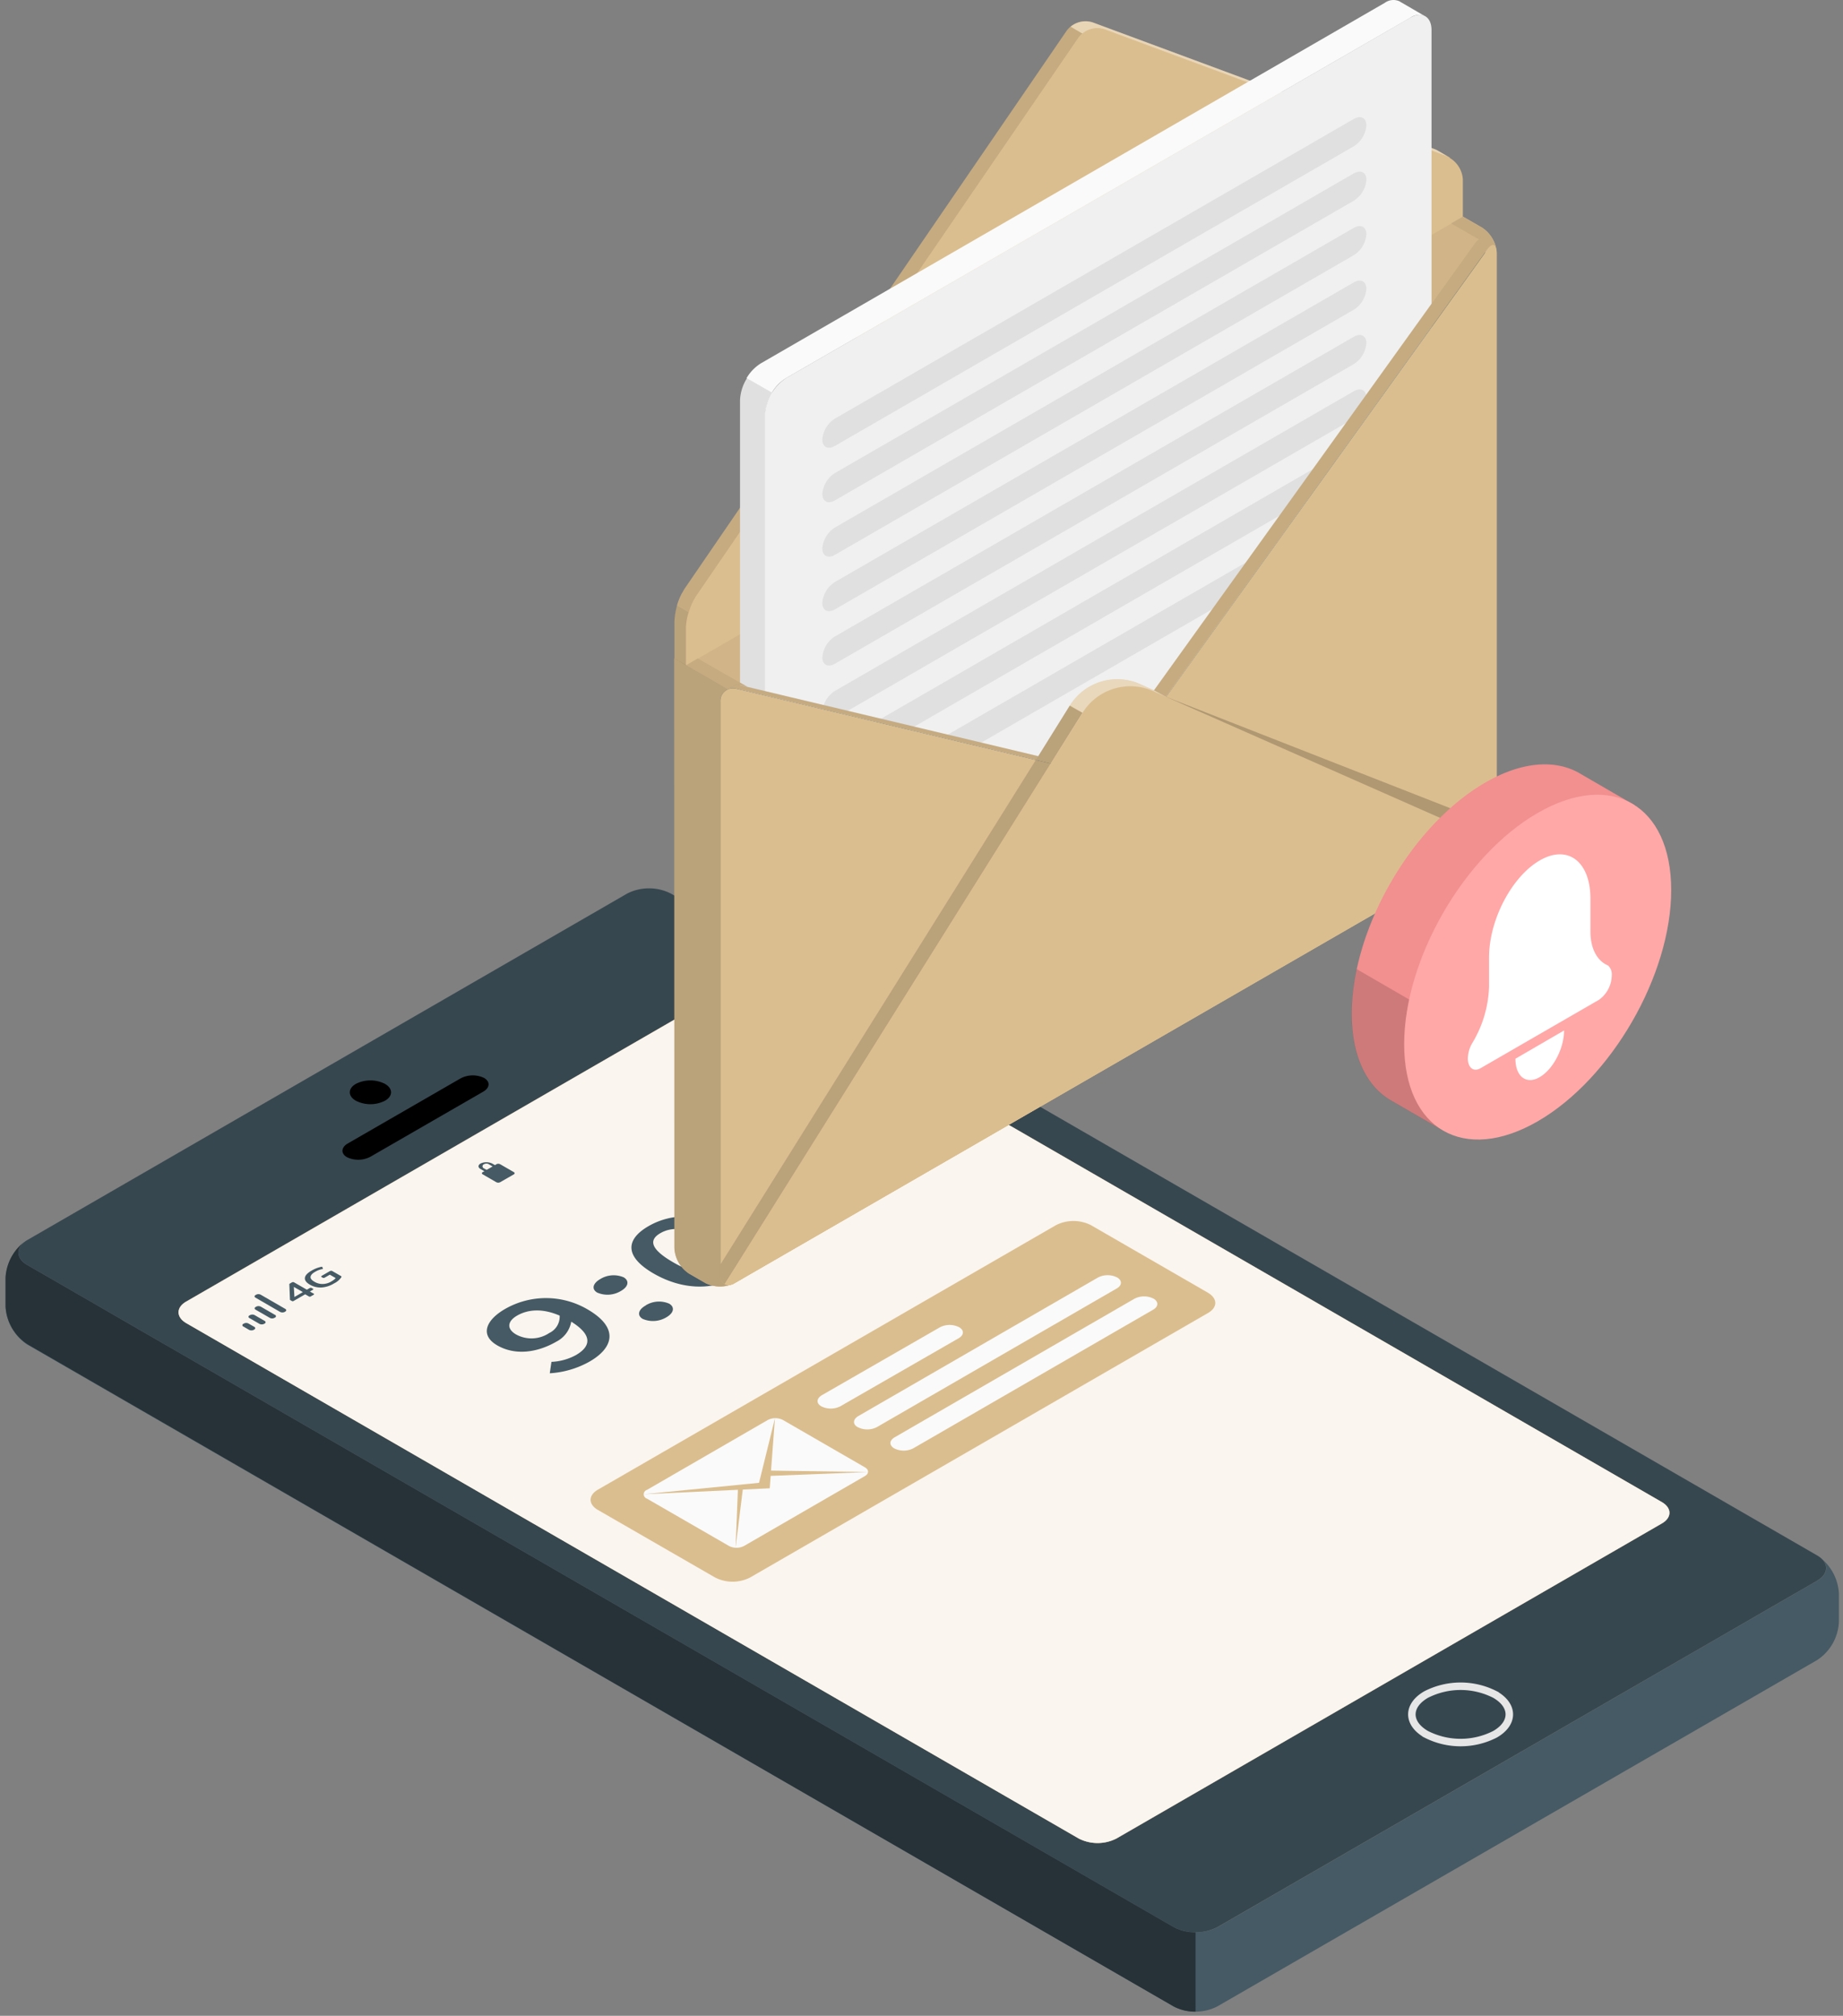 <svg width="246" height="269" fill="none" xmlns="http://www.w3.org/2000/svg"><rect width="100%" height="100%" fill="#808080" stroke="none"/><path d="M242.939 207.84c1.213.933 1.08 2.262-.381 3.109l-80.03 46.221a6.452 6.452 0 0 1-5.821 0L3.657 168.824c-1.485-.855-1.601-2.2-.342-3.109a6.496 6.496 0 0 0-2.573 4.819v3.847a6.464 6.464 0 0 0 2.915 5.052l152.995 88.315a6.423 6.423 0 0 0 5.829 0l80.054-46.213a6.427 6.427 0 0 0 2.914-5.044v-3.887a6.52 6.52 0 0 0-2.51-4.764z" fill="#455A64"/><path d="M242.582 207.583 89.54 119.237a6.454 6.454 0 0 0-5.822 0L3.665 165.466c-1.61.925-1.61 2.433 0 3.358l153.003 88.346a6.452 6.452 0 0 0 5.821 0l80.054-46.229c1.593-.925 1.593-2.433.039-3.358zm-20.76-7.142c1.376.777 1.376 2.083 0 2.875l-72.794 42.04a5.548 5.548 0 0 1-4.998 0L24.867 176.541c-1.376-.777-1.376-2.09 0-2.883l72.802-42.032c1.376-.777 2.814-1.259 4.189-.467l119.964 69.282z" fill="#37474F"/><path d="M3.315 165.66a6.496 6.496 0 0 0-2.573 4.819v3.847a6.462 6.462 0 0 0 2.915 5.052l152.995 88.37c.9.475 1.905.715 2.923.699v-10.585a6.011 6.011 0 0 1-2.915-.692L3.657 168.823c-1.485-.831-1.601-2.199-.342-3.163z" fill="#263238"/><path d="M51.386 146.89c1.08-.622 1.08-1.632 0-2.254a4.314 4.314 0 0 0-3.886 0c-1.08.622-1.08 1.632 0 2.254a4.314 4.314 0 0 0 3.886 0z" fill="#000"/><path d="M199.555 231.429c2.541-1.462 2.541-3.84 0-5.301a10.11 10.11 0 0 0-9.195 0c-2.541 1.461-2.541 3.839 0 5.301a10.109 10.109 0 0 0 9.195 0z" stroke="#E6E6E6" stroke-miterlimit="10"/><path d="m49.435 154.368 15.078-8.697c.894-.521.94-1.337.101-1.826a3.501 3.501 0 0 0-3.124.054l-15.078 8.697c-.894.521-.94 1.337-.101 1.827a3.514 3.514 0 0 0 3.124-.055z" fill="#000"/><path d="M101.858 131.19c-1.376-.777-2.814-.334-4.19.467l-72.801 42.032c-1.376.777-1.376 2.083 0 2.883l119.132 68.776a5.548 5.548 0 0 0 4.997 0l72.795-42.039c1.383-.778 1.383-2.083 0-2.876L101.858 131.19z" fill="#DBBE8F"/><path opacity=".85" d="M101.858 131.19c-1.376-.777-2.814-.334-4.19.467l-72.801 42.032c-1.376.777-1.376 2.083 0 2.883l119.132 68.776a5.548 5.548 0 0 0 4.997 0l72.795-42.039c1.383-.778 1.383-2.083 0-2.876L101.858 131.19z" fill="#fff"/><path d="m33.253 177.466-.777-.451a.186.186 0 0 1-.088-.281.188.188 0 0 1 .088-.069l.086-.046a.641.641 0 0 1 .606 0l.777.443c.163.101.163.256 0 .349l-.085.055a.693.693 0 0 1-.607 0zM34.637 176.667l-1.345-.777c-.163-.093-.163-.249 0-.35l.086-.046a.692.692 0 0 1 .606 0l1.345.777c.163.093.163.249 0 .35l-.086.046a.693.693 0 0 1-.606 0zM36.02 175.865l-1.905-1.096c-.17-.101-.17-.256 0-.35l.086-.054a.693.693 0 0 1 .606 0l1.904 1.104a.186.186 0 0 1 0 .349l-.085.047a.642.642 0 0 1-.606 0zM37.395 175.072l-3.287-1.904c-.171-.093-.171-.248 0-.349l.085-.047a.666.666 0 0 1 .607 0l3.28 1.896c.17.101.17.257 0 .35l-.078.054a.692.692 0 0 1-.607 0zM41.367 173.037a.21.21 0 0 1-.147-.039l-.482-.28-1.554.894a.205.205 0 0 1-.226 0l-.179-.101-.077-.055v-.077l-.078-1.951a.244.244 0 0 1 0-.086.293.293 0 0 1 .093-.07l.21-.124a.493.493 0 0 1 .179-.062.324.324 0 0 1 .163.047l1.687.971.342-.194a.376.376 0 0 1 .17-.062.277.277 0 0 1 .156.046l.117.07c.054 0 .077.055.07.086-.008.031 0 .054-.102.093l-.342.202.482.28c.055 0 .078.054.07.085-.007.031-.038.063-.108.101l-.265.148a.323.323 0 0 1-.178.078zm-.94-.614-1.205-.692.078 1.345 1.127-.653zM42.914 171.81a2.813 2.813 0 0 1-1.555-.381c-.482-.28-.7-.583-.66-.91.039-.326.342-.645.894-.963.217-.129.446-.239.683-.327.21-.081.425-.14.646-.179a.146.146 0 0 1 .1 0 .078.078 0 0 1 0 .039l.07.202c.008.009.013.02.013.031a.05.05 0 0 1-.012.032h-.086a2.943 2.943 0 0 0-.948.365c-.373.21-.575.435-.606.661-.031.225.14.45.513.66.34.209.735.314 1.134.303a2.32 2.32 0 0 0 1.12-.334 3.31 3.31 0 0 0 .35-.233c.088-.063.166-.139.233-.225l-.778-.451-.645.373a.494.494 0 0 1-.179.062.317.317 0 0 1-.155-.047l-.109-.062c-.052-.031-.075-.062-.07-.093 0 0 .039-.055.101-.093l1.034-.599a.438.438 0 0 1 .202-.062c.063.001.126.02.179.054l1.119.645a.176.176 0 0 1 .078.063v.07a2.443 2.443 0 0 1-.98.847 3.656 3.656 0 0 1-1.686.552zM64.427 156.708l1.827 1.057a.564.564 0 0 0 .497 0l1.842-1.057c.132-.086.132-.21 0-.288l-1.834-1.057a.514.514 0 0 0-.498 0l-1.834 1.057c-.14.078-.14.202 0 .288z" fill="#455A64"/><path d="M65.695 155.269a1.713 1.713 0 0 0-.778-.171 1.66 1.66 0 0 0-.777.171c-.357.21-.357.529 0 .731l.63.365.458-.093-.63-.358a.294.294 0 0 1-.137-.443.302.302 0 0 1 .138-.109.715.715 0 0 1 .326-.085.577.577 0 0 1 .319.085l.63.366.466-.093-.645-.366zM99.045 135.987c-.308-.01-.613.06-.886.202l-4.663 2.682c-.405.225-.405.591 0 .824l1.694.971c.273.143.578.213.886.202.143-.001.286-.014.427-.039.16-.025.312-.081.451-.163l4.663-2.673c.397-.234.397-.599 0-.824l-1.694-.98a1.754 1.754 0 0 0-.878-.202zm-2.954 4.664a.818.818 0 0 1-.38-.101l-1.687-.98a.335.335 0 0 1 0-.629l4.663-2.674a.719.719 0 0 1 .241-.093h.14c.132.004.26.041.373.109l1.687.971a.336.336 0 0 1 .222.315.336.336 0 0 1-.222.315l-4.663 2.681a.78.78 0 0 1-.374.109v-.023z" fill="#455A64"/><path d="m96.223 140.347-.062-.039-1.555-.878a.249.249 0 0 1 0-.466l4.182-2.41a.267.267 0 0 1 .085-.038l.063.038 1.554.879a.254.254 0 0 1 .111.091.25.25 0 0 1-.111.367l-4.181 2.417-.086.039zM100.164 136.065a1.168 1.168 0 0 1 .94.178l.311.187c.35.194.497.443.334.552l-.303.186-1.554-.925.272-.178zM73.606 181.734a7.496 7.496 0 0 0 3.265-.902c1.896-1.096 2.386-2.588-.622-4.461a3.718 3.718 0 0 1-1.974 2.658c-2.58 1.492-5.518 1.873-7.889.513-2.37-1.36-1.554-3.381 1.042-4.873a10.987 10.987 0 0 1 10.958.039c4.392 2.533 3.405 5.215.296 6.995a12.37 12.37 0 0 1-5.3 1.554l.224-1.523zm1.096-6.172c-2.277-.987-4.212-.847-5.681 0-1.236.708-1.485 1.741-.117 2.526a4.27 4.27 0 0 0 4.415-.209 2.408 2.408 0 0 0 1.383-2.317zM80.143 170.673a3.408 3.408 0 0 1 3.109-.217c.777.466.63 1.243-.365 1.811a3.444 3.444 0 0 1-3.164.225c-.8-.458-.598-1.243.42-1.819zm6.07 3.506a3.397 3.397 0 0 1 3.11-.21c.776.458.629 1.236-.366 1.811a3.47 3.47 0 0 1-3.163.225c-.793-.458-.599-1.251.396-1.795l.023-.031zM87.24 169.943c-3.817-2.207-3.817-4.5-.692-6.311 3.124-1.811 7.119-1.795 10.927.404 3.809 2.2 3.886 4.563.777 6.373-3.108 1.811-7.189 1.741-11.013-.466zm7.624-4.407c-3.195-1.842-5.246-1.826-6.715-.979-1.47.847-1.5 2.036 1.694 3.886s5.386 1.881 6.832 1.049c1.445-.831 1.39-2.106-1.811-3.956zM99.395 162.925c-3.824-2.207-3.824-4.5-.7-6.303 3.125-1.803 7.127-1.795 10.928.396 3.8 2.192 3.933 4.571.777 6.374-3.155 1.803-7.189 1.741-11.005-.467zm7.624-4.399c-3.202-1.849-5.254-1.834-6.723-.987-1.469.847-1.5 2.037 1.702 3.886 3.202 1.85 5.386 1.873 6.824 1.042 1.438-.832 1.391-2.099-1.803-3.941z" fill="#455A64"/><path d="m79.8 198.793 61.152-35.302a5.175 5.175 0 0 1 4.664 0l15.629 9.024c1.291.777 1.291 1.951 0 2.697l-61.128 35.301a5.16 5.16 0 0 1-4.663 0L79.8 201.49c-1.29-.747-1.29-1.951 0-2.697z" fill="#DBBE8F"/><path d="m86.361 199.989 10.943 6.311a2.19 2.19 0 0 0 2.013 0l16.128-9.326c.559-.327.559-.847 0-1.166l-10.944-6.319a2.24 2.24 0 0 0-2.013 0l-16.127 9.327a.608.608 0 0 0-.433.586.612.612 0 0 0 .433.587z" fill="#FAFAFA"/><path d="m102.869 196.95 12.972-.513-12.925-.194.521-6.972-2.122 8.604-15.381 1.524 12.56-.591-.311 7.733.963-7.764 3.599-.171.124-1.656z" fill="#DBBE8F"/><path d="m109.677 186.196 15.801-9.086a2.818 2.818 0 0 1 2.542 0c.691.396.668 1.049-.055 1.469l-15.801 9.086a2.814 2.814 0 0 1-2.541 0c-.684-.397-.653-1.019.054-1.469zM114.55 188.977l32.022-18.506a2.817 2.817 0 0 1 2.541 0c.692.397.669 1.057-.054 1.469l-32.022 18.506a2.833 2.833 0 0 1-2.549 0c-.684-.373-.66-1.026.062-1.469zM119.408 191.807l32.029-18.506a2.818 2.818 0 0 1 2.541 0c.684.397.661 1.057-.054 1.469l-32.029 18.506a2.818 2.818 0 0 1-2.542 0c-.691-.412-.66-1.049.055-1.469z" fill="#FAFAFA"/><path d="M90.016 87.848 193.68 28.002l4.15 2.394a4.323 4.323 0 0 1 1.943 3.38v76.471a4.32 4.32 0 0 1-1.943 3.381L98.06 171.22a4.353 4.353 0 0 1-3.886 0l-2.192-1.267a4.341 4.341 0 0 1-1.95-3.381l-.016-78.724z" fill="#DBBE8F"/><path opacity=".05" d="M90.016 87.848 193.68 28.002l4.15 2.394a4.323 4.323 0 0 1 1.943 3.38v76.471a4.32 4.32 0 0 1-1.943 3.381L98.06 171.22a4.353 4.353 0 0 1-3.886 0l-2.192-1.267a4.341 4.341 0 0 1-1.95-3.381l-.016-78.724z" fill="#000"/><path d="m193.106 21.272.427-.233-1.608-.933a3.131 3.131 0 0 0-.436-.202L145.867 2.999a3.111 3.111 0 0 0-3.498 1.112l-51.04 74.527a8.892 8.892 0 0 0-1.313 4.26v4.95l1.554.917 102.088-60.77v-4.951a3.377 3.377 0 0 0-.552-1.772z" fill="#DBBE8F"/><path opacity=".1" d="M144.475 4.478c-.203.159-.381.347-.528.56l-51.04 74.527a7.929 7.929 0 0 0-.948 2.13l-1.555-.918c.115-.383.253-.76.412-1.127.07-.155.14-.303.218-.45v-.07c.08-.156.172-.307.272-.451L142.36 4.12c.077-.11.163-.214.257-.31l.272-.25 1.585.918z" fill="#000"/><path opacity=".35" d="M193.51 21.039a2.503 2.503 0 0 0-.435-.21L147.444 3.917a3.108 3.108 0 0 0-2.969.56l-1.554-.918a3.164 3.164 0 0 1 2.977-.56l45.622 16.905c.149.056.293.126.428.21l1.562.925z" fill="#fff"/><path d="M91.057 79.09zM142.626 3.81zM90.365 80.777zM90.8 79.611c.07-.156.148-.303.218-.443-.07.14-.147.287-.217.443z" fill="#DBBE8F"/><path opacity=".2" d="M91.018 79.169v-.079c0-.023.015.055 0 .079zM142.369 4.112z" fill="#000"/><path d="M143.947 5.045 92.915 79.58a8.759 8.759 0 0 0-1.321 4.251v4.951l103.665-59.846v-4.974a3.599 3.599 0 0 0-2.184-3.109L147.452 3.95a3.148 3.148 0 0 0-3.505 1.096z" fill="#DBBE8F"/><path d="m102.879 160.807-3.326-1.92a2.006 2.006 0 0 1-.778-1.811V53.426a5.954 5.954 0 0 1 .933-2.961l3.381 1.943a5.912 5.912 0 0 0-.933 2.977v103.611a2.038 2.038 0 0 0 .723 1.811z" fill="#E0E0E0"/><path d="M104.954 50.434 188.225 2.37c1.555-.917 2.853-.18 2.853 1.647v103.619a6.31 6.31 0 0 1-2.853 4.951l-83.271 48.055c-1.554.91-2.852.171-2.852-1.655V55.385a6.327 6.327 0 0 1 2.852-4.95z" fill="#F0F0F0"/><path d="m186.865.218 3.264 1.897a2.018 2.018 0 0 0-1.912.272l-83.263 48.055a5.506 5.506 0 0 0-1.928 1.966l-3.38-1.943a5.745 5.745 0 0 1 1.919-1.982L184.836.381a1.963 1.963 0 0 1 2.029-.178v.015z" fill="#FAFAFA"/><path d="m111.451 55.858 69.243-39.98c.932-.537 1.686-.156 1.686.855a3.604 3.604 0 0 1-1.686 2.79l-69.243 39.98c-.932.536-1.686.155-1.686-.847a3.606 3.606 0 0 1 1.686-2.798zM111.451 63.125l69.243-39.98c.932-.536 1.686-.155 1.686.855a3.604 3.604 0 0 1-1.686 2.79l-69.243 39.98c-.932.537-1.686.156-1.686-.847a3.606 3.606 0 0 1 1.686-2.798zM111.451 70.393l69.243-39.98c.932-.536 1.686-.155 1.686.847a3.606 3.606 0 0 1-1.686 2.798l-69.243 39.98c-.932.537-1.686.156-1.686-.847a3.606 3.606 0 0 1 1.686-2.798zM111.451 77.66l69.243-39.971c.932-.537 1.686-.156 1.686.847a3.606 3.606 0 0 1-1.686 2.798l-69.243 39.98c-.932.536-1.686.155-1.686-.855a3.606 3.606 0 0 1 1.686-2.798zM111.451 84.926l69.243-39.98c.932-.536 1.686-.155 1.686.847a3.606 3.606 0 0 1-1.686 2.798l-69.243 39.98c-.932.537-1.686.156-1.686-.854a3.604 3.604 0 0 1 1.686-2.79zM111.451 92.194l69.243-39.98c.932-.536 1.686-.156 1.686.847a3.606 3.606 0 0 1-1.686 2.798l-69.243 39.98c-.932.536-1.686.156-1.686-.855a3.604 3.604 0 0 1 1.686-2.79zM111.451 99.461l69.243-40.01c.932-.537 1.686-.156 1.686.846a3.606 3.606 0 0 1-1.686 2.798l-69.243 39.98c-.932.537-1.686.156-1.686-.854a3.612 3.612 0 0 1 1.686-2.76zM111.451 106.727l69.243-39.98c.932-.544 1.686-.156 1.686.847a3.606 3.606 0 0 1-1.686 2.798l-69.243 39.98c-.932.536-1.686.155-1.686-.855a3.606 3.606 0 0 1 1.686-2.79z" fill="#E0E0E0"/><path d="M197.148 111.259a.983.983 0 0 1-.109.155l-43.198-19.158a7.438 7.438 0 0 0-9.327 2.876l-46.182 74.1-1.71.987c-.19.133-.411.216-.642.241a1.384 1.384 0 0 1-.68-.094l47.497-76.214a7.46 7.46 0 0 1 9.326-2.883l45.025 19.99z" fill="#DBBE8F"/><path opacity=".4" d="m140.247 101.872.109-.093-42.04 67.462-1.71.987a1.417 1.417 0 0 1-1.32.148l43.267-69.499 1.694.995zM197.148 111.266a.983.983 0 0 1-.109.155l-43.206-19.166a7.438 7.438 0 0 0-9.326 2.876l-1.71-.995a7.46 7.46 0 0 1 9.326-2.86l45.025 19.99z" fill="#fff"/><path d="M199.743 33.282c-.093-.56-.388-.715-.777-.45a2.24 2.24 0 0 0-.497.512l-.218.303-42.599 59.349-6.366 8.868a3.626 3.626 0 0 1-3.505 1.313l-5.495-1.305-41.97-9.98a2.137 2.137 0 0 0-.855 0c-.11.022-.216.056-.318.101l1.158-.668 40.415 9.614 5.51 1.259a3.609 3.609 0 0 0 3.506-1.314l6.365-8.86 42.84-59.651c.131-.178.295-.328.482-.443l-3.684-2.122 1.555-.894 2.565 1.477a4.45 4.45 0 0 1 1.888 2.891z" fill="#DBBE8F"/><path opacity=".4" d="m155.652 92.996-6.366 8.868a3.623 3.623 0 0 1-3.505 1.313l-5.495-1.306.109-.093.264-.42 3.599.855a3.62 3.62 0 0 0 3.505-1.313l6.303-8.767 1.586.863z" fill="#fff"/><path opacity=".1" d="m197.824 30.39-2.565-1.476-1.555.894 3.708 2.137a1.742 1.742 0 0 0-.482.443L154.097 92.04l-.062.085 1.555.863 42.653-59.34.218-.304a2.24 2.24 0 0 1 .497-.513c.381-.264.677-.109.778.451a4.456 4.456 0 0 0-1.912-2.891z" fill="#000"/><path d="m99.156 93.133-9.14-5.285v78.724a4.343 4.343 0 0 0 1.95 3.381l2.192 1.267a4.367 4.367 0 0 0 3.886 0l1.096-.637.016-77.45z" fill="#DBBE8F"/><path opacity=".15" d="m99.156 93.133-9.14-5.285v78.724a4.343 4.343 0 0 0 1.95 3.381l2.192 1.267a4.367 4.367 0 0 0 3.886 0l1.096-.637.016-77.45z" fill="#000"/><path d="M198.251 33.647v75.638a3.89 3.89 0 0 1-.606 1.975 4.043 4.043 0 0 1-1.143 1.274l-.07.047-.132.085-99.764 57.592c-.12.074-.247.134-.38.179a2.493 2.493 0 0 1 0-.35v-76.44a1.694 1.694 0 0 1 2.191-1.725l41.97 9.98 5.495 1.306a3.635 3.635 0 0 0 3.505-1.314l6.335-8.9 42.599-59.347z" fill="#455A64"/><path d="M199.782 33.801v76.471a3.962 3.962 0 0 1-.606 1.974c-.29.501-.679.937-1.143 1.283l-.077.038c-.04.032-.081.06-.125.086l-99.763 57.561a1.396 1.396 0 0 1-1.33.155 1.18 1.18 0 0 1-.582-.932 2.493 2.493 0 0 1 0-.35v-76.44a1.694 1.694 0 0 1 2.191-1.725l41.97 9.979 5.495 1.306a3.625 3.625 0 0 0 3.505-1.313l6.335-8.9 42.63-59.348.218-.303c.676-1.003 1.282-.816 1.282.458z" fill="#DBBE8F"/><path d="m197.832 113.622.124-.086.078-.039a4.264 4.264 0 0 0 1.143-1.282c.362-.583.568-1.25.598-1.936l-44.123-17.285 29.535 27.926 12.645-7.298z" fill="#DBBE8F"/><path opacity=".2" d="m197.832 113.622.124-.086.078-.039a4.264 4.264 0 0 0 1.143-1.282c.362-.583.568-1.25.598-1.936l-44.123-17.285 29.535 27.926 12.645-7.298z" fill="#000"/><path d="M96.116 170.093a1.346 1.346 0 0 0 .606 1.283 1.384 1.384 0 0 0 1.329-.156l34.346-19.826 7.842-49.517-44.123 66.942v1.274z" fill="#DBBE8F"/><path opacity=".15" d="m144.483 95.124-47.767 76.245a1.343 1.343 0 0 1-.607-1.282v-1.267l42.149-67.401.326-.52 4.19-6.715 1.709.94z" fill="#000"/><path d="M199.176 112.214c-.29.501-.679.937-1.143 1.282l-.078.039-99.888 57.678a1.392 1.392 0 0 1-1.329.155L144.506 95.1a7.508 7.508 0 0 1 9.397-2.884l45.273 19.998z" fill="#DBBE8F"/><path d="M199.176 112.222a4.046 4.046 0 0 1-1.143 1.275l-.07.047-99.903 57.677a1.409 1.409 0 0 1-1.33.148l1.33-2.114 98.17-56.691.078-.046a3.97 3.97 0 0 0 1.033-1.12l1.835.824z" fill="#DBBE8F"/><path opacity=".15" d="m90.365 80.775 1.555.917a7.776 7.776 0 0 0-.366 2.13v4.943L90 87.848v-4.95c.023-.722.146-1.436.365-2.123z" fill="#000"/><path d="m99.754 91.642-1.46-.35-1.159.67-1.6-.926-3.941-2.27 1.53-.909 6.63 3.785z" fill="#DBBE8F"/><path opacity=".1" d="m99.754 91.642-6.621-3.777-1.555.91 3.94 2.27 1.602.924c.093-.046.192-.078.295-.093.282-.058.573-.058.855 0l3.225.777 36.763 8.767.326-.521-38.83-9.257z" fill="#000"/><path d="m218.218 107.467-7.376-4.275-.062-.039c-3.218-1.819-7.64-1.554-12.529 1.282-9.839 5.682-17.821 19.501-17.821 30.864 0 5.674 1.997 9.661 5.207 11.526l6.723 3.886 1.554-2.635a18.019 18.019 0 0 0 5.115-1.989c9.839-5.682 17.821-19.501 17.821-30.864a18.946 18.946 0 0 0-.559-4.554l1.927-3.202z" fill="#F28F8F"/><path opacity=".15" d="M181.082 129.322a28.76 28.76 0 0 0-.676 5.985c0 5.674 1.998 9.661 5.208 11.526l6.723 3.886 1.554-2.635a18.024 18.024 0 0 0 5.114-1.989 28.484 28.484 0 0 0 4.858-3.583l-22.781-13.19z" fill="#000"/><path d="M205.246 108.484c-9.839 5.681-17.821 19.5-17.821 30.863s7.982 15.972 17.821 10.29c9.84-5.681 17.822-19.5 17.822-30.863s-7.974-15.972-17.822-10.29z" fill="#FFA8A7"/><path d="M212.288 124.301v-4.368c0-4.982-3.031-7.274-6.762-5.114-3.738 2.161-6.769 7.943-6.769 12.925v3.886a15.489 15.489 0 0 1-2.277 7.625 4.21 4.21 0 0 0-.552 1.997c0 1.252.777 1.835 1.702 1.291l15.801-9.125a4.083 4.083 0 0 0 1.702-3.256 1.586 1.586 0 0 0-.498-1.322c-1.43-.606-2.347-2.207-2.347-4.539zM208.767 137.514c0 2.394-1.453 5.168-3.241 6.217-1.787 1.05-3.249-.062-3.249-2.448l6.49-3.769z" fill="#fff"/></svg>